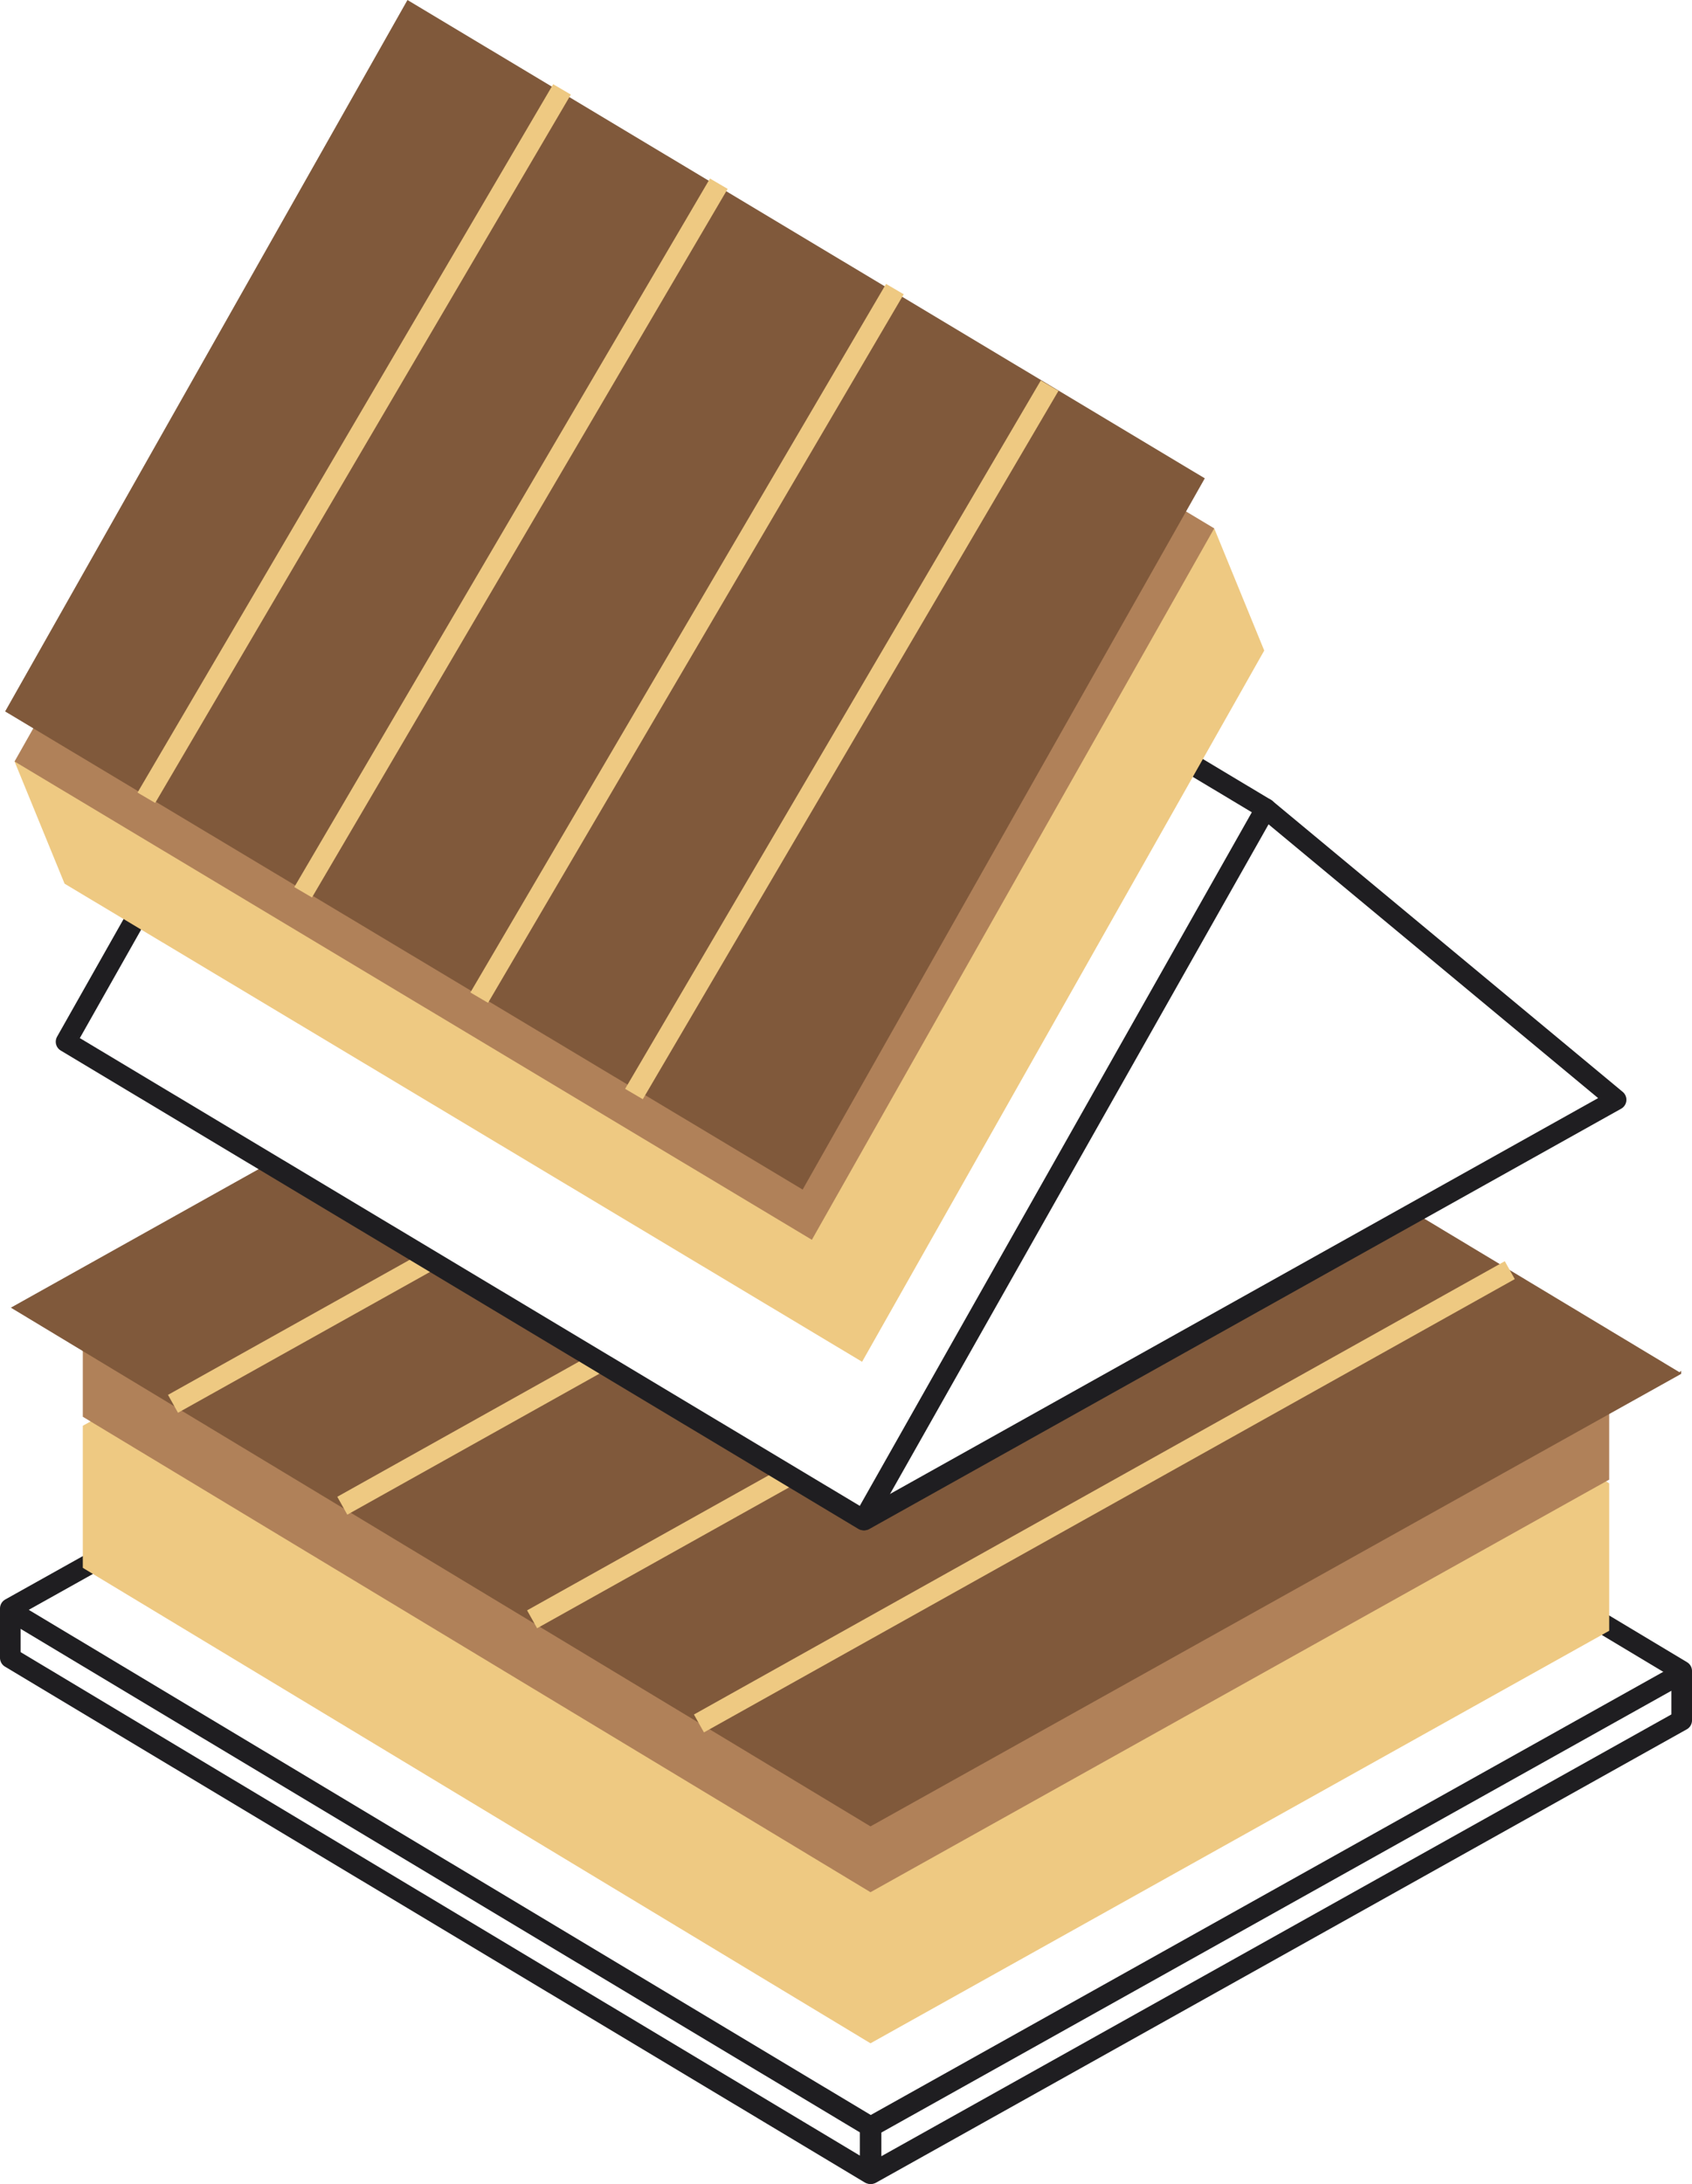 <svg xmlns="http://www.w3.org/2000/svg" xmlns:xlink="http://www.w3.org/1999/xlink" viewBox="0 0 82.55 106.52"><defs><style>.cls-1,.cls-3,.cls-8,.cls-9{fill:none;}.cls-2{clip-path:url(#clip-path);}.cls-3{stroke:#1f1e21;}.cls-3,.cls-9{stroke-linecap:round;stroke-linejoin:round;}.cls-4{fill:#736856;}.cls-5{fill:#eec982;}.cls-6{fill:#b08159;}.cls-7{fill:#80593b;}.cls-8,.cls-9{stroke:#eec982;}.cls-8{stroke-miterlimit:10;}.cls-9{stroke-width:0;}</style><clipPath id="clip-path" transform="translate(-21.08)"><polygon class="cls-1" points="102.21 52.61 63.1 74.52 14.06 43.69 0 74.57 40.67 109.24 78.67 120.24 121.67 78.91 102.21 52.61"/></clipPath></defs><title>Ресурс 1</title><g id="Слой_2" data-name="Слой 2"><g id="Layer_1" data-name="Layer 1"><g class="cls-2"><polygon class="cls-3" points="42.45 106.02 0.5 80.86 0.5 78.56 42.45 103.72 42.45 106.02"/><polyline class="cls-3" points="40.1 56.34 82.05 81.5 82.05 83.8"/><polygon class="cls-3" points="42.5 106.02 82.05 83.91 82.05 81.61 42.5 103.72 42.5 106.02"/><polyline class="cls-3" points="40.05 56.34 0.5 78.45 0.5 80.75"/><path class="cls-3" d="M63,96.33" transform="translate(-21.08)"/><polyline class="cls-4" points="78.36 72.25 40.22 49.32 4.42 69.33"/><polyline class="cls-5" points="78.36 72.25 78.51 72.35 78.51 79.54 42.47 99.66 4.04 76.47 4.04 69.54 4.42 69.33"/><polygon class="cls-6" points="40.22 41.94 4.04 62.17 4.04 69.1 4.42 69.33 42.47 92.29 78.36 72.25 78.51 72.17 78.51 64.98 40.22 41.94"/><polygon class="cls-7" points="42.47 89.08 82.02 67.01 82.02 66.97 82.02 66.86 81.94 66.93 40.02 41.71 0.53 63.78 42.47 89.08"/><line class="cls-8" x1="48" y1="46.37" x2="8.44" y2="68.47"/><line class="cls-8" x1="56.25" y1="51.33" x2="16.7" y2="73.44"/><line class="cls-8" x1="65.51" y1="56.88" x2="25.96" y2="78.98"/><line class="cls-8" x1="73.66" y1="61.95" x2="34.1" y2="84.06"/></g><polygon class="cls-3" points="42.13 74.14 3.22 50.81 22.84 16.11 61.75 39.44 42.13 74.14"/><polyline class="cls-3" points="42.17 74.14 78.85 53.64 61.75 39.44"/><polygon class="cls-5" points="0.71 37.14 3.15 43.1 42.06 66.42 61.68 31.73 59.24 25.77 0.71 37.14"/><path class="cls-3" d="M62.57,60.28" transform="translate(-21.08)"/><polyline class="cls-9" points="5.05 39.74 22.78 8.4 57.34 29.13"/><polygon class="cls-6" points="20.33 2.44 0.71 37.14 5.05 39.74 39.61 60.47 57.34 29.13 59.24 25.77 20.33 2.44"/><polygon class="cls-7" points="39.16 58.02 0.25 34.7 19.88 0 58.78 23.33 39.16 58.02"/><line class="cls-8" x1="27.42" y1="4.36" x2="7.14" y2="38.91"/><line class="cls-8" x1="35.07" y1="8.96" x2="14.79" y2="43.52"/><line class="cls-8" x1="43.66" y1="14.1" x2="23.38" y2="48.66"/><line class="cls-8" x1="51.21" y1="18.81" x2="30.93" y2="53.36"/></g></g></svg>